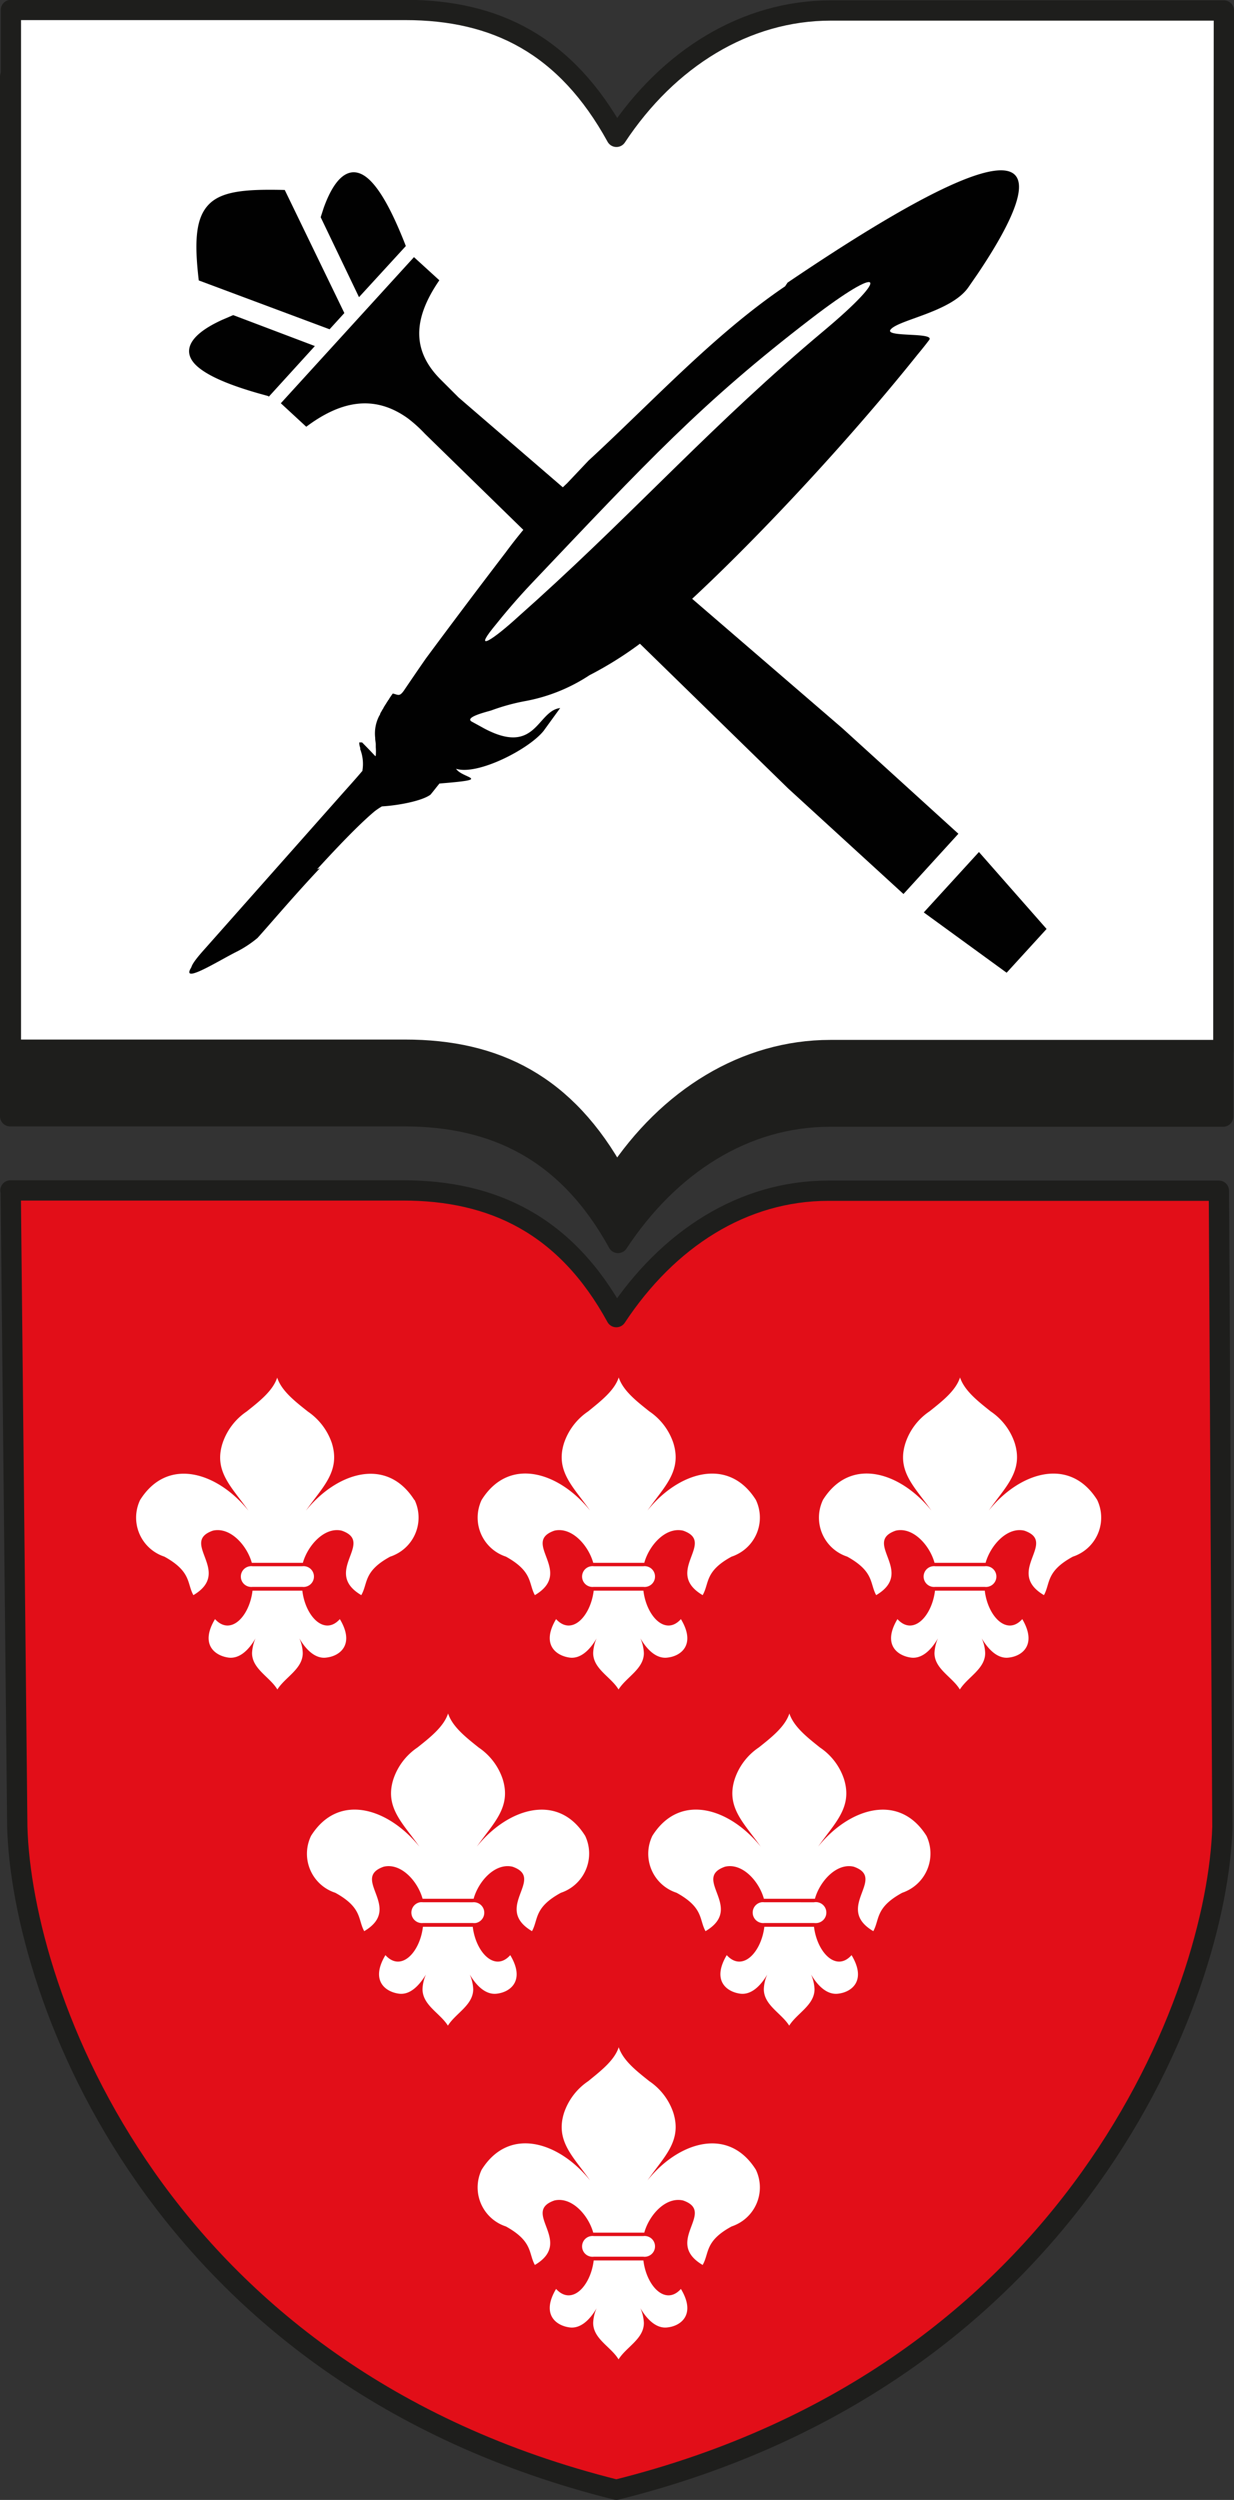 <svg viewBox="0 0 210.57 426.52" xmlns="http://www.w3.org/2000/svg"><rect x="0" y="0" width="210.57" height="426.52" fill="#333333" stroke="none"/><g fill-rule="evenodd" transform="translate(-.41 -1.3)"><path d="m105.93 36c-8.57-15.66-20.93-21.62-36.48-21.61h-67.31v177.36h67.25c15.43 0 27.86 5.95 36.48 21.62 8.8-13.35 21.62-21.56 36.17-21.56h67.09l.09-177.36h-67.1c-14.55 0-27.37 8.2-36.19 21.58z" fill="#1e1e1c" stroke="#1e1e1c" stroke-linecap="round" stroke-linejoin="round" stroke-width="3.46"/><path d="m105.6 24.65c-8.6-15.65-20.6-21.65-36.03-21.65h-67.3v177.39h67.25c15.48 0 27.48 5.91 36.08 21.61 8.81-13.37 22-21.55 36.48-21.55h67.08l.09-177.36h-67.08c-14.54 0-27.75 8.2-36.57 21.56z" fill="#fff" stroke="#1e1e1c" stroke-linecap="round" stroke-linejoin="round" stroke-width="3.46"/><path d="m2.24 204.46 1.12 108.54c.78 28.39 23.7 93.49 102.22 113.08 78.53-19.58 102.59-84.68 103.42-113.08l-.6-108.55h-66.64c-14.56 0-27.36 8.21-36.18 21.57-8.57-15.67-21-21.64-36.48-21.62h-66.91z" fill="#e20e18" stroke="#1e1e1c" stroke-linecap="round" stroke-linejoin="round" stroke-width="3.46"/><g fill="#fff"><path d="m129.39 371.48a7 7 0 0 1 -3.37 9.37 6.51 6.51 0 0 1 -.77.31c-4.64 2.52-3.77 4.54-4.94 6.57-6.77-4 2.41-9-3.33-11-3-.69-5.82 2.52-6.63 5.49h-8.71c-.83-3-3.68-6.18-6.63-5.49-5.76 2 3.44 7-3.33 11-1.11-2-.3-4-4.94-6.57a7 7 0 0 1 -4.46-8.89 5.94 5.94 0 0 1 .32-.79c4.73-7.55 13.31-4.67 18.5 1.83-2.79-4-6-6.69-4.43-11.57a10.57 10.57 0 0 1 4.12-5.37c2-1.65 4.45-3.48 5.2-5.79.75 2.31 3.15 4.14 5.21 5.79a10.53 10.53 0 0 1 4.1 5.37c1.54 4.88-1.62 7.55-4.41 11.57 5.19-6.5 13.77-9.36 18.5-1.83zm-19.19 11.32a1.77 1.77 0 1 1 .42 3.52 1.48 1.48 0 0 1 -.42 0h-8.48a1.77 1.77 0 0 1 -.42-3.52 1.48 1.48 0 0 1 .42 0zm0 4.16c.52 4.38 3.77 7.79 6.4 4.86 2.58 4.29.09 6.29-2.25 6.56-1.87.27-3.48-1.26-4.66-3.27a7.09 7.09 0 0 1 .59 2.52c0 2.72-3 4.09-4.32 6.21-1.26-2.12-4.33-3.49-4.33-6.21a6.64 6.64 0 0 1 .59-2.52c-1.19 2.05-2.81 3.54-4.65 3.27-2.34-.32-4.83-2.27-2.27-6.56 2.68 2.93 5.89-.48 6.42-4.86z"/><path d="m158.51 314.53a7.05 7.05 0 0 1 -3.38 9.39 6.36 6.36 0 0 1 -.76.31c-4.64 2.52-3.83 4.54-4.94 6.55-6.77-4 2.41-9-3.34-11-2.94-.69-5.81 2.52-6.62 5.47h-8.71c-.83-3-3.68-6.16-6.63-5.47-5.76 2 3.44 7-3.33 11-1.11-2-.3-4-4.94-6.55a7 7 0 0 1 -4.46-8.91 7.68 7.68 0 0 1 .32-.79c4.73-7.54 13.31-4.66 18.5 1.84-2.79-4-6-6.69-4.43-11.56a10.53 10.53 0 0 1 4.1-5.37c2.07-1.65 4.47-3.5 5.22-5.8.75 2.3 3.15 4.15 5.21 5.8a10.44 10.44 0 0 1 4.1 5.37c1.54 4.87-1.62 7.55-4.41 11.56 5.19-6.5 13.77-9.36 18.5-1.84zm-19.2 11.32a1.79 1.79 0 1 1 .52 3.54 2.26 2.26 0 0 1 -.52 0h-8.47a1.79 1.79 0 0 1 -.52-3.54 2.26 2.26 0 0 1 .52 0zm0 4.18c.53 4.36 3.78 7.79 6.41 4.84 2.58 4.3.09 6.29-2.25 6.57-1.87.26-3.48-1.26-4.66-3.27a7 7 0 0 1 .59 2.51c0 2.73-3 4.1-4.32 6.22-1.32-2.12-4.33-3.49-4.33-6.22a6.59 6.59 0 0 1 .59-2.51c-1.2 2.05-2.81 3.53-4.65 3.27-2.34-.33-4.83-2.27-2.27-6.57 2.68 2.95 5.89-.48 6.42-4.84z"/><path d="m100.27 314.53a7.06 7.06 0 0 1 -3.37 9.39 7.28 7.28 0 0 1 -.77.31c-4.64 2.52-3.83 4.54-4.94 6.55-6.77-4 2.41-9-3.33-11-3-.69-5.82 2.52-6.63 5.47h-8.71c-.83-3-3.68-6.16-6.63-5.47-5.76 2 3.44 7-3.33 11-1.11-2-.3-4-4.94-6.55a7 7 0 0 1 -4.46-8.91 7.68 7.68 0 0 1 .32-.79c4.73-7.54 13.29-4.66 18.5 1.84-2.79-4-6-6.69-4.43-11.56a10.53 10.53 0 0 1 4.1-5.37c2.07-1.65 4.47-3.5 5.22-5.8.75 2.3 3.15 4.15 5.21 5.8a10.53 10.53 0 0 1 4.1 5.37c1.54 4.87-1.62 7.55-4.41 11.56 5.19-6.5 13.83-9.36 18.5-1.84zm-19.19 11.32a1.79 1.79 0 0 1 .51 3.54 2.18 2.18 0 0 1 -.51 0h-8.48a1.79 1.79 0 0 1 -.52-3.54 2.26 2.26 0 0 1 .52 0zm0 4.18c.52 4.36 3.77 7.79 6.4 4.84 2.58 4.3.07 6.29-2.25 6.57-1.87.26-3.48-1.26-4.66-3.27a7 7 0 0 1 .59 2.51c0 2.73-3 4.1-4.32 6.22-1.32-2.12-4.33-3.49-4.33-6.22a6.59 6.59 0 0 1 .59-2.51c-1.26 2.05-2.8 3.53-4.65 3.27-2.34-.33-4.85-2.27-2.27-6.57 2.67 2.95 5.89-.48 6.4-4.84z"/><path d="m187.63 257.2a7 7 0 0 1 -3.34 9.36 6.07 6.07 0 0 1 -.8.32c-4.64 2.52-3.83 4.55-4.94 6.57-6.77-4 2.43-9-3.34-11-2.94-.69-5.79 2.52-6.62 5.49h-8.71c-.82-3-3.68-6.18-6.63-5.49-5.75 2 3.44 7-3.33 11-1.11-2-.3-4-4.94-6.57a7 7 0 0 1 -4.45-8.91 7.28 7.28 0 0 1 .31-.77c4.73-7.55 13.31-4.67 18.5 1.82-2.79-4-6-6.68-4.41-11.56a10.48 10.48 0 0 1 4.1-5.37c2.06-1.65 4.46-3.48 5.2-5.78.76 2.3 3.16 4.13 5.21 5.78a10.5 10.5 0 0 1 4.11 5.37c1.54 4.88-1.63 7.55-4.42 11.56 5.19-6.49 13.77-9.34 18.5-1.82zm-19.18 11.32a1.77 1.77 0 0 1 .42 3.52 1.48 1.48 0 0 1 -.42 0h-8.45a1.77 1.77 0 0 1 -.42-3.52 1.48 1.48 0 0 1 .42 0zm0 4.16c.51 4.38 3.77 7.79 6.4 4.86 2.52 4.29.08 6.29-2.26 6.56-1.85.27-3.46-1.25-4.66-3.28a6.64 6.64 0 0 1 .59 2.52c0 2.71-3 4.09-4.32 6.21-1.26-2.12-4.33-3.5-4.33-6.21a7.09 7.09 0 0 1 .59-2.52c-1.18 2.06-2.79 3.55-4.65 3.28-2.34-.34-4.83-2.27-2.26-6.56 2.67 2.93 5.88-.48 6.41-4.86z"/><path d="m129.39 257.2a7 7 0 0 1 -3.37 9.37 5.16 5.16 0 0 1 -.77.31c-4.64 2.52-3.77 4.55-4.94 6.57-6.77-4 2.41-9-3.33-11-3-.69-5.82 2.52-6.63 5.49h-8.71c-.83-3-3.68-6.18-6.63-5.49-5.76 2 3.44 7-3.33 11-1.11-2-.3-4-4.94-6.57a7 7 0 0 1 -4.46-8.88 5.56 5.56 0 0 1 .32-.8c4.73-7.55 13.31-4.67 18.5 1.82-2.79-4-6-6.68-4.43-11.56a10.57 10.57 0 0 1 4.12-5.37c2-1.65 4.45-3.48 5.2-5.78.75 2.3 3.15 4.13 5.21 5.78a10.53 10.53 0 0 1 4.1 5.37c1.54 4.88-1.62 7.55-4.41 11.56 5.19-6.49 13.77-9.34 18.5-1.82zm-19.19 11.32a1.77 1.77 0 1 1 .42 3.52 1.48 1.48 0 0 1 -.42 0h-8.48a1.77 1.77 0 0 1 -.42-3.52 1.48 1.48 0 0 1 .42 0zm0 4.16c.52 4.38 3.77 7.79 6.4 4.86 2.58 4.29.09 6.29-2.25 6.56-1.87.27-3.48-1.25-4.66-3.28a7.09 7.09 0 0 1 .59 2.52c0 2.71-3 4.09-4.32 6.21-1.26-2.12-4.33-3.5-4.33-6.21a6.64 6.64 0 0 1 .59-2.52c-1.19 2.06-2.81 3.55-4.65 3.28-2.34-.34-4.83-2.27-2.27-6.56 2.68 2.93 5.89-.48 6.42-4.86z"/><path d="m71.15 257.2a7 7 0 0 1 -3.37 9.37 5.28 5.28 0 0 1 -.78.31c-4.64 2.52-3.77 4.55-4.94 6.57-6.76-4 2.42-9-3.34-11-2.93-.69-5.8 2.52-6.63 5.49h-8.71c-.83-3-3.7-6.18-6.65-5.49-5.74 2 3.44 7-3.32 11-1.12-2-.3-4-4.95-6.57a7 7 0 0 1 -4.46-8.88 7.28 7.28 0 0 1 .31-.77c4.74-7.55 13.31-4.67 18.5 1.82-2.79-4-6-6.68-4.41-11.56a10.57 10.57 0 0 1 4.1-5.37c2.06-1.65 4.46-3.48 5.21-5.78.75 2.3 3.15 4.13 5.22 5.78a10.68 10.68 0 0 1 4.1 5.37c1.53 4.88-1.63 7.55-4.43 11.56 5.21-6.49 13.77-9.34 18.52-1.82zm-19.15 11.32a1.77 1.77 0 1 1 .42 3.52 1.48 1.48 0 0 1 -.42 0h-8.51a1.77 1.77 0 0 1 -.42-3.52 1.48 1.48 0 0 1 .42 0zm0 4.16c.51 4.38 3.77 7.79 6.4 4.86 2.58 4.29.07 6.29-2.27 6.56-1.85.27-3.46-1.25-4.64-3.28a6.63 6.63 0 0 1 .58 2.52c0 2.71-3 4.09-4.33 6.21-1.25-2.12-4.32-3.5-4.32-6.21a7.09 7.09 0 0 1 .59-2.52c-1.18 2.06-2.79 3.55-4.66 3.28-2.32-.34-4.83-2.27-2.25-6.56 2.67 2.93 5.89-.48 6.4-4.86z"/><path d="m89 106.37 3.09-2.77c17.49-15.85 30.36-30.33 48.8-45.78 11.65-9.74 10.36-11.71-2.08-2.15-18.67 14.33-28 24.42-47.71 45.19-2.31 2.44-4.5 5-6.62 7.66-3.2 4 0 2 4.52-2.15z"/></g><path d="m48.33 70.1 22.72-24.93 4.33 3.95c-4.59 6.68-4.66 12.1.29 17l3 3 65.48 56.43 19.8 18-9.37 10.28-19.67-18-62-60.53a23.36 23.36 0 0 0 -2.91-2.63c-5.82-4.18-11.57-2.88-17.33 1.44l-4.33-4zm-14-20.94c-.81-6.84-.49-10.73 1.73-13s6.32-2.61 12.94-2.45l10.17 21-2.52 2.77-22.28-8.32zm11.9 19.73-1.44-.4c-3.53-1-8.4-2.59-10.76-4.72s-2.05-5 4.27-7.89l1.7-.73.2-.09 13.94 5.28-7.88 8.66zm23.42-25.63c-.16-.44-.36-.93-.57-1.45-1.38-3.36-3.49-8-5.88-10.06s-5.22-1.47-7.55 5l-.52 1.61 6.54 13.64 8-8.73zm97.83 103.43 11.52 13.1-6.82 7.47-14-10.19-.13-.11 9.4-10.29z" fill="#010101"/><path d="m134.38 50.15c-12.16 8.24-22.73 19.78-33.54 29.73l-3.66 3.87a87 87 0 0 0 -10.48 11.8q-6.84 8.94-13.62 18.1c-1.26 1.81-2.52 3.66-3.78 5.52-.73 1-.92.68-1.86.45l-.23.31a2.73 2.73 0 0 1 -.21.3 1.81 1.81 0 0 1 -.19.29c0 .09-.11.19-.19.27 0 .1-.11.18-.16.27a2.26 2.26 0 0 1 -.16.26.78.78 0 0 1 -.16.24 1 1 0 0 1 -.13.22l-.13.22a1.51 1.51 0 0 1 -.11.22.75.75 0 0 1 -.13.18.84.84 0 0 1 -.12.23.54.54 0 0 1 -.11.18l-.08.17-.08.17a.06.06 0 0 1 0 .06s0 .1-.07.11a6.53 6.53 0 0 0 -.75 3.85.06.06 0 0 1 0 .06c0 .32.07.63.1 1v.56a8.3 8.3 0 0 1 0 1.41.29.29 0 0 1 -.07.12c-.74-.8-1.5-1.58-2.27-2.36a.06.06 0 0 1 -.08 0h-.39a.14.14 0 0 0 0 .09 2.37 2.37 0 0 0 .16.84v.11.14a6.9 6.9 0 0 1 .38 3.57.17.17 0 0 1 0 .1c-1.13 1.34-2.29 2.62-3.44 3.91l-23.53 26.55c-6.29 7 2.38 1.37 6-.4a18.61 18.61 0 0 0 3.41-2.28c3.92-4.32 14.08-16.21 19.62-20.86a12.08 12.08 0 0 1 1.26-.85c2.58-.14 6.77-.88 8.29-2 .53-.63 1-1.26 1.53-1.9 9.4-.76 3.92-.83 2.83-2.52 3.63 1.17 12.38-3.27 14.94-6.46l2.83-3.9c-4 .48-4.07 8.3-13.12 3.4-.65-.37-1.26-.69-2-1.1-1.26-.79 2.94-1.73 3.41-1.91a35.11 35.11 0 0 1 5.71-1.57 29.66 29.66 0 0 0 11-4.42 61.91 61.91 0 0 0 10.82-7.1c11.82-9.85 31.12-30.05 45.14-47.58.69-.83 1.37-1.67 2-2.51 1.07-1.37-7.55-.43-6.6-1.75 1.25-1.71 10.39-3 13.32-7.28l1.52-2.2c13-19.32 11.32-28.14-32.4 1.44z" fill="#010101"/><path d="m44.84 152.82-9.9 11.18c-6.29 7 2.37 1.38 6-.4a18.9 18.9 0 0 0 3.41-2.27c2.2-2.43 6.36-7.36 10.64-11.89l-10.06 3.37z" fill="#010101"/><path d="m89 106.37 3.09-2.77c17.49-15.85 30.36-30.33 48.8-45.78 11.65-9.74 10.36-11.71-2.08-2.15-18.67 14.33-28 24.42-47.71 45.19-2.31 2.44-4.5 5-6.62 7.66-3.2 4 0 2 4.52-2.15z" fill="#fff"/></g></svg>